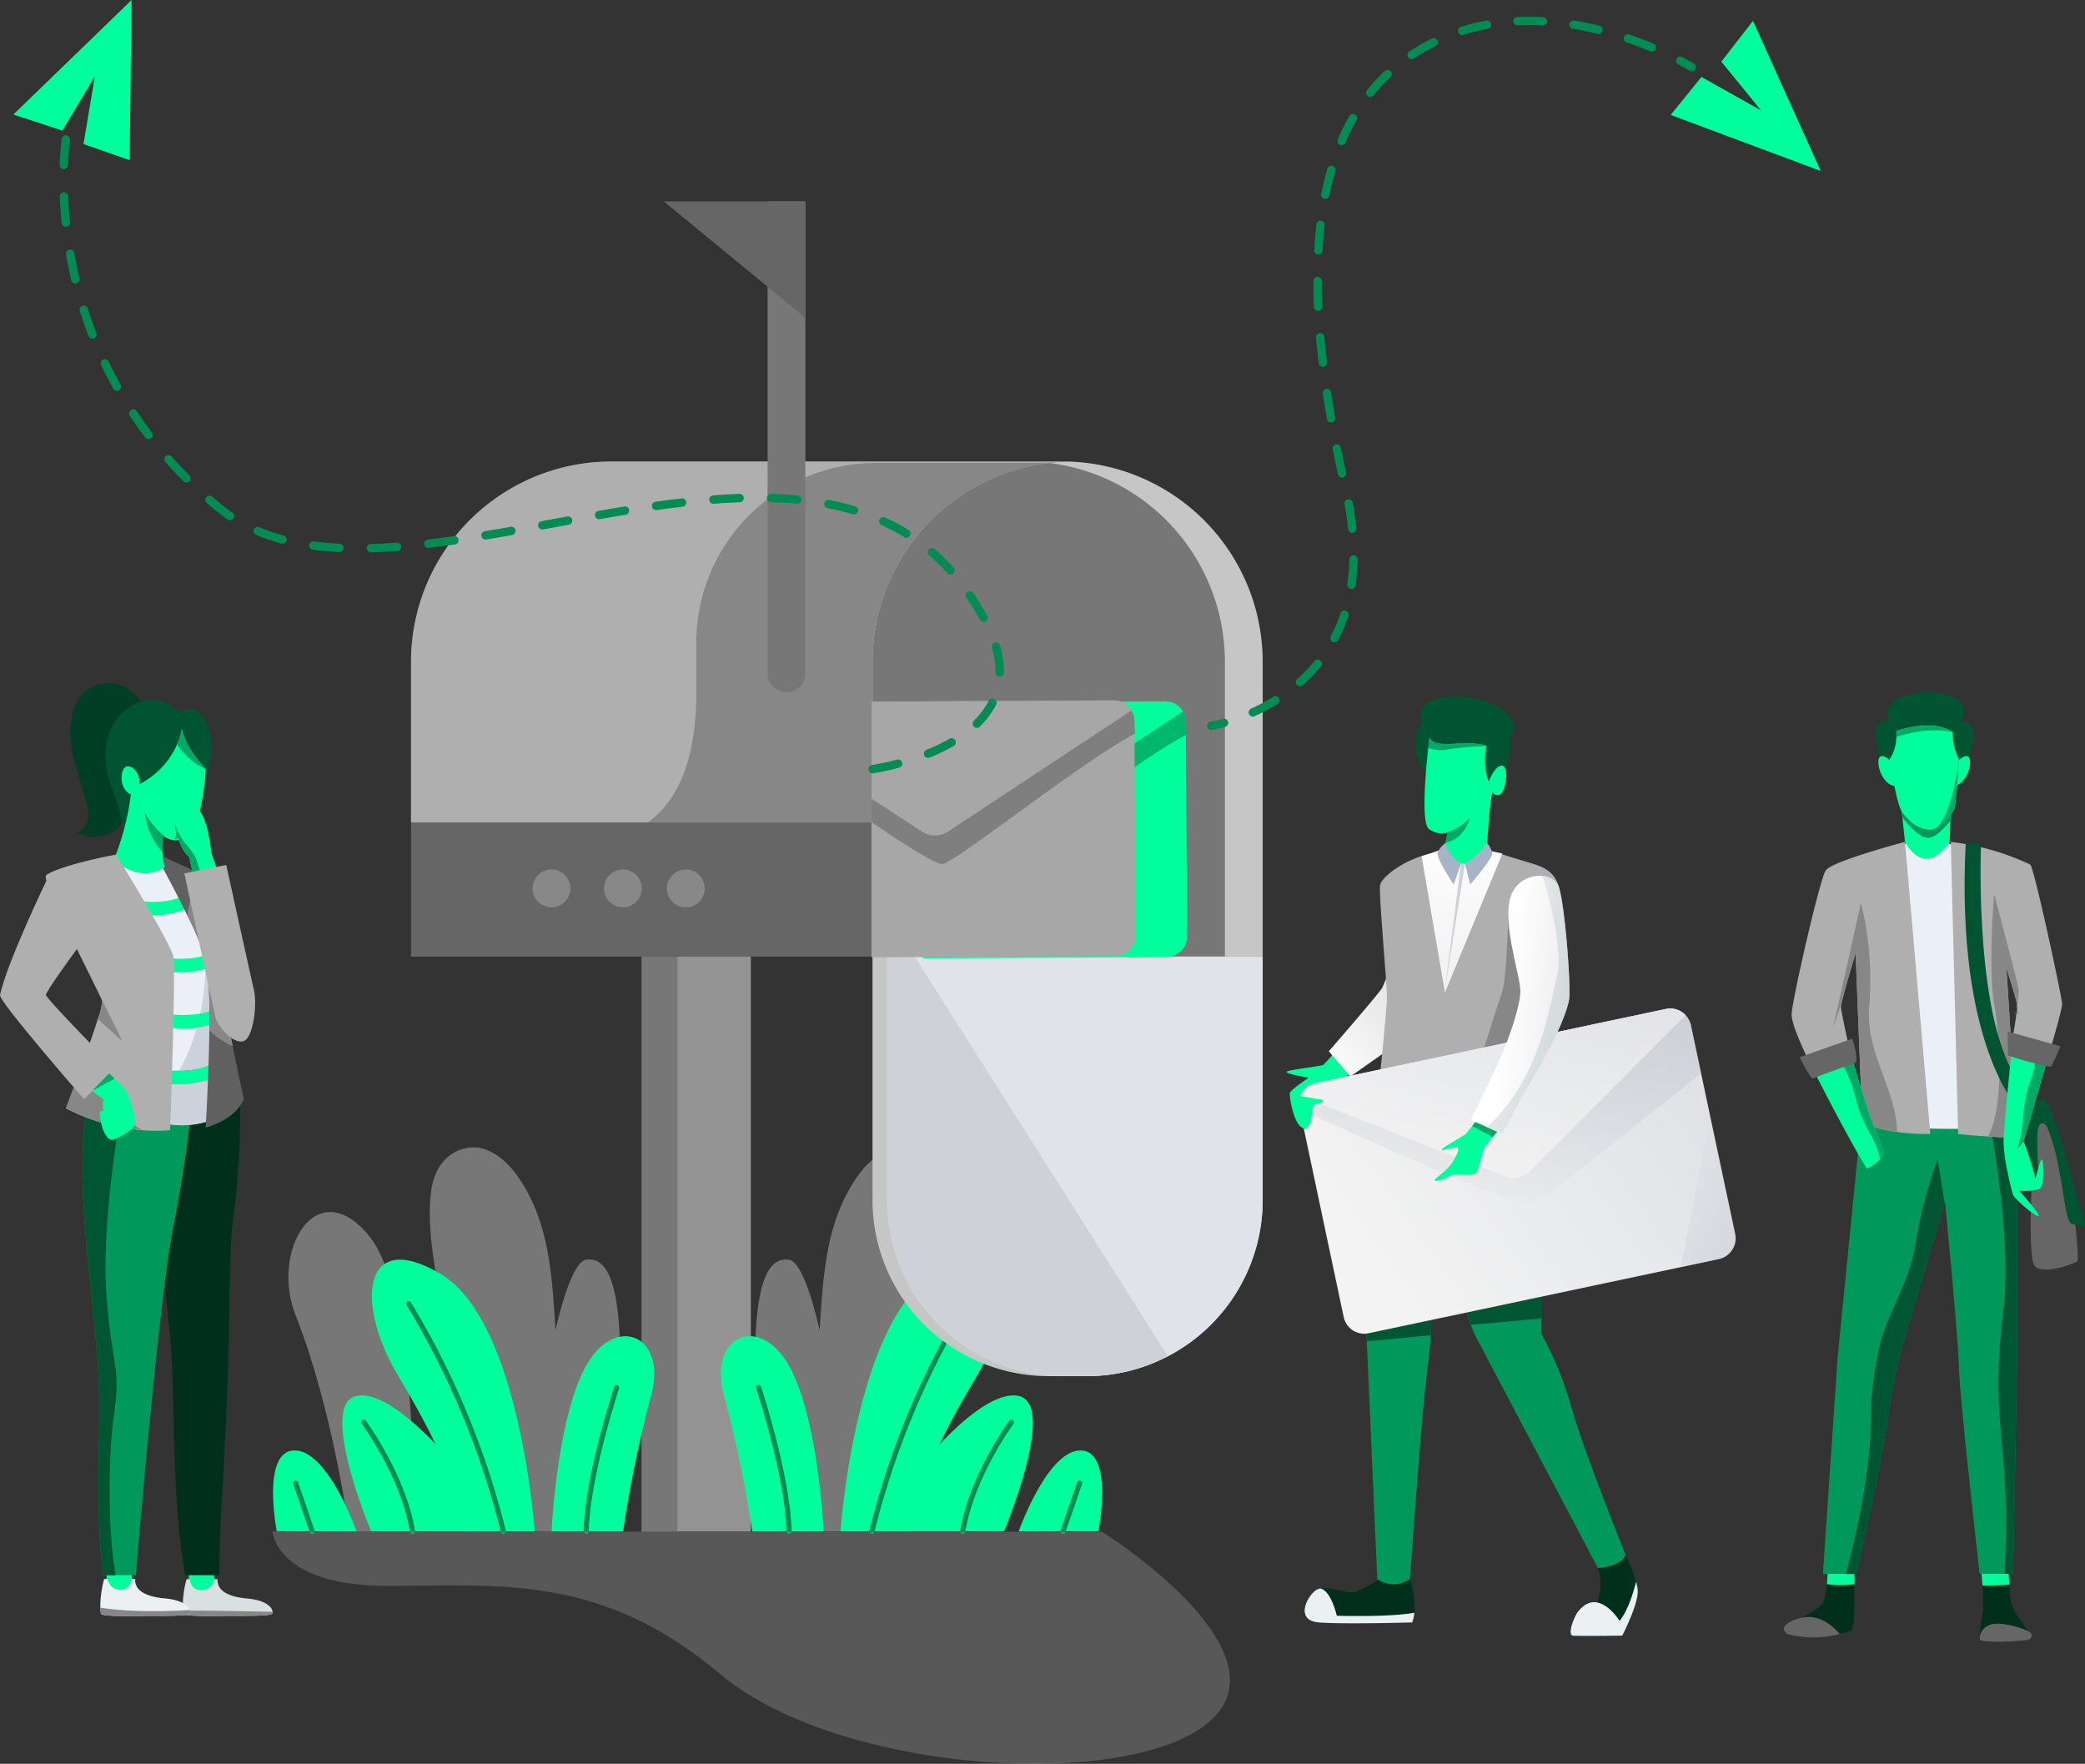 <svg xmlns="http://www.w3.org/2000/svg" xmlns:xlink="http://www.w3.org/1999/xlink" viewBox="0 0 398.21 336.85"><rect x="0" y="0" width="398.21" height="336.85" fill="#333333" stroke="none"/><defs><style>.cls-1{fill:#ebeff7;}.cls-2{fill:#00301c;}.cls-3{fill:#00ff9c;}.cls-4{fill:#00995b;}.cls-5{fill:#666;}.cls-6{fill:#005633;}.cls-7{fill:#005432;}.cls-8{fill:#009b5c;}.cls-9{fill:#00aa65;}.cls-10{fill:#afafaf;}.cls-11{fill:#878787;}.cls-12,.cls-26,.cls-42,.cls-43,.cls-44{fill:none;stroke:#008c53;stroke-miterlimit:10;}.cls-13{fill:#ebf0f2;}.cls-14{fill:url(#linear-gradient);}.cls-15{fill:url(#linear-gradient-2);}.cls-16{fill:#d0d1d8;}.cls-17{fill:#a7b3c6;}.cls-18{fill:url(#linear-gradient-3);}.cls-19{fill:url(#linear-gradient-4);}.cls-20{fill:url(#linear-gradient-5);}.cls-21{fill:url(#linear-gradient-6);}.cls-22{fill:url(#linear-gradient-7);}.cls-23{fill:url(#linear-gradient-8);}.cls-24{fill:#939393;}.cls-25{fill:#777;}.cls-26,.cls-42,.cls-43,.cls-44{stroke-linecap:round;}.cls-26{stroke-width:1px;}.cls-27{fill:#c6c6c6;}.cls-28{fill:#888;}.cls-29{fill:#e0e3ea;}.cls-30{fill:#ced1d8;}.cls-31{fill:#d9e0e2;}.cls-32{fill:#242528;}.cls-33{fill:#ccd2db;}.cls-34{fill:#606060;}.cls-35{fill:#003f25;}.cls-36{fill:url(#linear-gradient-9);}.cls-37{fill:url(#linear-gradient-10);}.cls-38{fill:#00b76c;}.cls-39{fill:url(#linear-gradient-11);}.cls-40{fill:#a7a7a8;}.cls-41{fill:#7f7f7f;}.cls-42,.cls-43,.cls-44{stroke-width:1.6px;}.cls-43{stroke-dasharray:4.88 5.86;}.cls-44{stroke-dasharray:5.01 6.01;}.cls-45{fill:#edeff4;opacity:0.2;}</style><linearGradient id="linear-gradient" x1="269.84" y1="189.09" x2="250.41" y2="202.65" gradientUnits="userSpaceOnUse"><stop offset="0" stop-color="#e1e1e1"/><stop offset="1" stop-color="#fff"/></linearGradient><linearGradient id="linear-gradient-2" x1="280.28" y1="221.74" x2="279.13" y2="158.23" xlink:href="#linear-gradient"/><linearGradient id="linear-gradient-3" x1="323.13" y1="199.81" x2="263.97" y2="242.15" gradientUnits="userSpaceOnUse"><stop offset="0" stop-color="#dfe1e5"/><stop offset="1" stop-color="#f3f3f3"/></linearGradient><linearGradient id="linear-gradient-4" x1="285.81" y1="154.6" x2="286.84" y2="233.14" gradientUnits="userSpaceOnUse"><stop offset="0" stop-color="#b9bec6"/><stop offset="1" stop-color="#b9bec6" stop-opacity="0"/></linearGradient><linearGradient id="linear-gradient-5" x1="366.39" y1="256.37" x2="317.43" y2="223.22" xlink:href="#linear-gradient-4"/><linearGradient id="linear-gradient-6" x1="292.4" y1="176.15" x2="277.61" y2="228.17" xlink:href="#linear-gradient-3"/><linearGradient id="linear-gradient-7" x1="307.43" y1="193.91" x2="287.17" y2="191.51" xlink:href="#linear-gradient"/><linearGradient id="linear-gradient-8" x1="323.83" y1="201.69" x2="268.36" y2="185.24" gradientUnits="userSpaceOnUse"><stop offset="0" stop-color="#bccace"/><stop offset="1" stop-color="#bccace" stop-opacity="0"/></linearGradient><linearGradient id="linear-gradient-9" x1="140.3" y1="138.17" x2="140.5" y2="138.6" gradientUnits="userSpaceOnUse"><stop offset="0" stop-color="#f9a82c"/><stop offset="1" stop-color="#faa72c" stop-opacity="0"/></linearGradient><linearGradient id="linear-gradient-10" x1="150.11" y1="138.37" x2="150.31" y2="138.8" xlink:href="#linear-gradient-9"/><linearGradient id="linear-gradient-11" x1="150.11" y1="138.17" x2="150.31" y2="138.6" xlink:href="#linear-gradient-9"/></defs><g id="Layer_2" data-name="Layer 2"><g id="OBJECTS"><polygon class="cls-1" points="360.9 163.97 366.69 158.49 378.34 163.97 376.31 219.49 366.63 219.49 360.9 163.97"/><path class="cls-2" d="M353.64,311.3a6.87,6.87,0,0,1-2.34.7l-9.46-2.28c3.1-.93,5.56-2.5,6.33-3.64a10.19,10.19,0,0,0,.74-3.52c.12-1.31.15-2.47.15-2.47l5.09-.76s0,1.38,0,3.21C354.2,306,354.14,311,353.64,311.3Z"/><path class="cls-3" d="M354.19,302.54a19.59,19.59,0,0,1-5.28,0c.12-1.31.15-2.47.15-2.47l5.09-.76S354.18,300.71,354.19,302.54Z"/><path class="cls-2" d="M387.38,311.55s-6.87,2.29-8.4,2-.51-3.9-.25-5.94a33.38,33.38,0,0,0-.09-4.78c-.13-1.86-.3-3.49-.3-3.49h5.22s.08,1.62.19,3.31c.09,1.41.21,2.86.32,3.44C384.33,307.35,387.38,311.55,387.38,311.55Z"/><path class="cls-3" d="M383.75,302.64c-1.36.1-3.13.16-5.11.18-.13-1.86-.3-3.49-.3-3.49h5.22S383.64,301,383.75,302.64Z"/><path class="cls-4" d="M385.22,215v44.82c0,3.57-.76,40.75-.76,40.75h-6.37s-3.82-33.49-3.95-39.35-2.67-31.7-2.67-31.7l-.06.18-8.22,27.83a108.48,108.48,0,0,0-2.67,13.63c-1.15,8.27-6,29.41-6,29.41h-6.36l2.8-41.26,4.45-44.82a136.11,136.11,0,0,0,24.79.89C381.88,215.32,383.55,215.19,385.22,215Z"/><path class="cls-5" d="M351.35,312.06s-3.15-4.2-7.44-3.06-3.27,2.68-2.52,3.06A19.26,19.26,0,0,0,351.35,312.06Z"/><path class="cls-5" d="M387.13,313.21c-1,.2-8.53.63-8.91,0s.25-2.68,2.42-3.06,6.49,1,7.13,1.66S387.77,313.08,387.13,313.21Z"/><path class="cls-6" d="M385.22,215v44.82c0,3.57-.76,40.75-.76,40.75h-1.68a137.41,137.41,0,0,0-.11-20.88c-1-11.72-1.65-16.05,0-29.93,1.32-11.08-1.33-28-2.46-34.38C381.88,215.32,383.55,215.19,385.22,215Z"/><path class="cls-6" d="M371.41,229.73l-8.22,27.83a108.48,108.48,0,0,0-2.67,13.63c-1.15,8.27-6,29.41-6,29.41h-2a145.36,145.36,0,0,0,4.18-20.88c1.25-8.77-.45-9.37,2.16-22.16,1.27-6.24,5.6-12.1,6.88-19.48a87.73,87.73,0,0,1,4.33-16.68Z"/><path class="cls-5" d="M396.17,232s.89,8.27.64,8.78-7.49,3.1-8.41.64c-1.27-3.44,0-22.29,0-22.29s-.12-6.49,1.28-6.23S396.17,232,396.17,232Z"/><path class="cls-7" d="M389.42,225.09s-.76-8.91,0-10.06,1.78-1,3.31,5.86,1.79,12.22,2.8,12.73a8.93,8.93,0,0,0,2.68.64s-6.11-24.32-7.77-24.32-3.69,1.91-3.31,14.64C387.13,224.58,387.51,229.29,389.42,225.09Z"/><path class="cls-3" d="M372.74,149.32l-.15,4.46-.1,2.94-.13,4.06c-5,7.26-8.53,0-8.53,0l-.5-4.66-.17-1.53-.1-.94Z"/><path class="cls-8" d="M372.59,153.78l-.1,2.94c-1.26,1.59-2.91,3.3-4.21,3.3-1.69,0-3.83-2.44-4.95-3.9l-.17-1.53C365.48,153.19,370.05,153.48,372.59,153.78Z"/><path class="cls-7" d="M359.12,145.62s-1.2-4.41-.72-6.56a1.68,1.68,0,0,1,2.5-1.19,3.3,3.3,0,0,1,.48-3.69c1.55-1.79,7.86-2.62,11.56-1.08s1.43,4.89,1.43,4.89,4.65-1.19,1.43,7l-7.15,3-9.53-2.26Z"/><path class="cls-3" d="M361.26,145.5s-1.79-1.91-2.38-.72.71,5.6,3.57,5.36Z"/><path class="cls-3" d="M373.75,145.5s1.79-1.91,2.38-.72-.71,5.6-3.57,5.36Z"/><path class="cls-3" d="M374.13,145h0c0,.27-.48,7.88-.83,9.29a7.84,7.84,0,0,1-3.66,3.89,2.84,2.84,0,0,1-1.11.28,6,6,0,0,1-3.88-1.8,8.62,8.62,0,0,1-1.48-1.78c-1-1.55-2.27-9.89-2.27-9.89a8,8,0,0,0,1.29-4.26c0-.35,0-.71,0-1.1,0,0,6.44-2.5,10.73.12v.05A11.25,11.25,0,0,0,374.13,145Z"/><path class="cls-9" d="M374.13,145c0,.27-.48,7.88-.83,9.29a7.84,7.84,0,0,1-3.66,3.89C372.79,156.08,374.09,145.3,374.13,145Z"/><path class="cls-9" d="M372.94,139.78v.05c-4.41-1-9.15.37-10.75.93,0-.35,0-.71,0-1.1C362.21,139.66,368.65,137.16,372.94,139.78Z"/><path class="cls-10" d="M368.67,216.56a40.14,40.14,0,0,1-6.36-.39,27.8,27.8,0,0,1-6.63-1.65l-1.28-32.47s-2,6.53-2.63,9.3a5.11,5.11,0,0,0-.17,1.14c.13,1,1.66,8.15,1.66,8.15l-7.39,2.8s-3.69-7.26-3.69-9.67,5.35-25.73,6.49-27.51,15.16-5.48,15.16-5.48Z"/><path class="cls-10" d="M385.19,193.38a7.72,7.72,0,0,0,0-1.78c-.25-1.27-2-6.75-2-6.75.26,3.06,2,32.34,2,32.34-1.68.05-3.65,0-5.45-.14-3.11-.19-5.76-.49-5.76-.49l-1.4-55.78a48.49,48.49,0,0,1,15.16,4.33c.76.51,6.11,25.6,6.11,26.62s-2.17,8.4-2.17,8.4l-7.19-2-.06,0s0-.07,0-.21c.12-.66.5-2.75.68-4.39h0v-.09Z"/><path class="cls-11" d="M362.31,216.17a27.8,27.8,0,0,1-6.63-1.65l-1.28-32.47s-2,6.53-2.63,9.3l-1.69,5,5.34-23.94A61.7,61.7,0,0,1,357,192.24C356.26,201.15,362.18,208,362.31,216.17Z"/><path class="cls-12" d="M384.46,198.09s0-.07,0-.21a1.79,1.79,0,0,0,0,.23Z"/><path class="cls-12" d="M385.19,193.39a.23.23,0,0,0,0,.07Z"/><path class="cls-11" d="M383.18,184.85c.26,3.06,2,32.34,2,32.34-1.68.05-3.65,0-5.45-.14,3.17-6.29,2.15-19.18,1.12-25.45-1.15-7,0-20.88,0-20.88s4.71,17.7,4.71,18.33-.34,3.71-.41,4.33a7.72,7.72,0,0,0,0-1.78C385,190.33,383.18,184.85,383.18,184.85Z"/><path class="cls-3" d="M359.88,220a4,4,0,0,1-.81,1.39,7.89,7.89,0,0,1-2.5,1.79c-3.57-5.6-10.7-19.74-10.7-19.74l5.05-1.91,2.34-.89c.31.72,1.46,5,2.93,9.68S359.88,220,359.88,220Z"/><path class="cls-9" d="M359.88,220a4,4,0,0,1-.81,1.39c-1-4.59-3.29-6-4.54-11.2a30.32,30.32,0,0,0-3.61-8.66l2.34-.89c.31.72,1.46,5,2.93,9.68S359.88,220,359.88,220Z"/><path class="cls-5" d="M354.4,202.93s-7.76,2.8-8.14,3.06-2.55-4.08-2.55-4.08l10.06-3.56S355,202.09,354.4,202.93Z"/><path class="cls-7" d="M378.34,161.42s-1.53,37.59,8.85,46.93l-1.59,3.5s-12.09-12.11-10.18-50.69C375.42,161.16,376.43,160.53,378.34,161.42Z"/><path class="cls-3" d="M390.06,221.52c.25.77.51,5.1-.64,5.61a10.74,10.74,0,0,1-3.82.25s4.33,4.71,3.69,4.84-4.58-3.31-4.83-4.07-1.91-7.14-1.79-10.45,1.79-19.86,1.79-19.86l4.47,1.41,2.78.88c-.82,2.57-5.22,17.83-5.22,17.83l0,.06c.89,2.07,2.27,7.07,2.27,7.07S389.8,220.76,390.06,221.52Z"/><path class="cls-9" d="M386.49,218l0,.06-1.3,1.47c1.53-4,.76-8.15,2.55-13a18.83,18.83,0,0,0,1.16-7.25l2.78.88C390.89,202.7,386.49,218,386.49,218Z"/><path class="cls-5" d="M383.44,197l10.06,2.8a34.21,34.21,0,0,1-1.79,3.95,59.64,59.64,0,0,1-8.15-2.17C383.44,201.28,383.44,197,383.44,197Z"/><path class="cls-2" d="M270.12,308a6.76,6.76,0,0,1-.4,1.85s-13.13.38-17.85,0-2.16-5.23-.38-6.25a2.06,2.06,0,0,1,.71-.24c2-.36,5.11,1.08,6.69.63a28.21,28.21,0,0,0,5.22-2.81l5.27.53A20.26,20.26,0,0,1,270.12,308Z"/><path class="cls-13" d="M270.12,308a6.76,6.76,0,0,1-.4,1.85s-13.13.38-17.85,0-2.16-5.23-.38-6.25a2.06,2.06,0,0,1,.71-.24c1,.27,2.18,1.57,3.12,5.22C255.32,308.56,265.21,308.89,270.12,308Z"/><path class="cls-2" d="M309.83,312.37s-8.29.12-9.43,0c-.94-.11-.18-2.68.83-4.39h0a6.08,6.08,0,0,1,.7-1,3.63,3.63,0,0,1,3.18-1s1.29-4,0-6.58l5.35-2.47a37,37,0,0,1,2,5.15,11,11,0,0,1,.29,1.35C313.15,306,309.83,312.37,309.83,312.37Z"/><path class="cls-13" d="M309.83,312.37s-8.29.12-9.43,0c-.94-.11-.18-2.68.83-4.39h0c3.9-5.28,8.09,1.58,8.09,1.58,1.62-2,2.67-5.54,3.15-7.47a11,11,0,0,1,.29,1.35C313.15,306,309.83,312.37,309.83,312.37Z"/><path class="cls-4" d="M273.24,255c-.13,2.06-.33,4.41-.67,6.84-1,7.39-3.3,39.71-3.3,39.71a5.38,5.38,0,0,1-6.23,0l-2-45.39-.16-3.88,12.49-4.46S273.5,250.8,273.24,255Z"/><path class="cls-4" d="M310.45,296.9c-.64,2.3-5.26,2.57-5.26,2.57s-21.95-41.58-23.22-44a20.08,20.08,0,0,1-1.05-2.44c-.79-2.18-1.38-4.45-1.38-4.45l.77.26,14-6.89.08,9.86,0,2.94a65.94,65.94,0,0,1,5.76,14.11C302.24,276.51,310.45,296.9,310.45,296.9Z"/><path class="cls-6" d="M273.42,247.82s.08,3-.18,7.18l-12.15,1.16-.16-3.88Z"/><path class="cls-6" d="M294.42,251.81,280.92,253c-.79-2.18-1.38-4.45-1.38-4.45l.77.26,14-6.89Z"/><path class="cls-3" d="M255.38,200.45s-2.29,2.68-2.68,2.93-6.74.93-7,1.31,4.23,1.14,4.23,1.14-3.46,2.28-3.59,2.91.83,7,3,6.75,6.75-8.65,6.75-8.65l2.31-2.53Z"/><path class="cls-14" d="M264.75,200.77l-6.88,4.84-4.08-4.84s9.56-11,10.2-12.12a51,51,0,0,0,1.91-5Z"/><path class="cls-10" d="M285.4,162.69s5.49,1.73,7.28,2.25c4.65,1.33,5.29,3.63,5.61,8.67s-8.42,32-8.42,32L263.6,205s1.15-11.34,1.28-14-1.66-20.53-1.28-22.06,4.69-4.85,9.61-5.93Z"/><path class="cls-11" d="M288.15,173.16s-.38,13.9-1.27,16.32-4.47,14-4.47,14l7.94.6,5.2-14.63Z"/><path class="cls-7" d="M287.19,147.47a12,12,0,0,0,1.15-6.63s2.81-2.94-2.29-5.87-11.35-2-13.39-.76-1.28,3.95-1.28,3.95-3.06,5.48,1.41,9.69l12.49,1.78Z"/><polygon class="cls-15" points="274.72 162.45 271.51 163.53 275.97 189.55 286.94 163.02 284.01 162.39 274.72 162.45"/><polygon class="cls-16" points="279.03 164.94 275.92 189.24 279.8 164.94 279.03 164.94"/><path class="cls-3" d="M286.56,151.67a1,1,0,0,1-1.53-.51c-.64,3.19-1,10-1,10s-2.43,3.95-4.47,3.83-3.69-2.94-3.69-2.94l.22-1.08.41-2a3.07,3.07,0,0,1-1.92.12,5,5,0,0,1-.95-.34h0a6.38,6.38,0,0,1-.69-.4c-1.58-1.09-.64-11.18-.16-15.48.13-1.18.23-1.93.23-1.93.57,1,1.72,1.34,5.29,1.08a16.62,16.62,0,0,1,5.61.39s0,.08,0,.12a12.07,12.07,0,0,0,.42,6.76s1.15-3.19,2.55-3.06S287.58,151,286.56,151.67Z"/><path class="cls-9" d="M283.88,142.37s0,.08,0,.12a50.71,50.71,0,0,0-7.36.64,6.51,6.51,0,0,1-3.73-.3c.13-1.18.23-1.93.23-1.93.57,1,1.72,1.34,5.29,1.08A16.62,16.62,0,0,1,283.88,142.37Z"/><path class="cls-9" d="M280.82,156.14s-1.23,4.25-4.75,4.78l.41-2a3.07,3.07,0,0,1-1.92.12C275.71,159.25,277.85,159,280.82,156.14Z"/><path class="cls-17" d="M276.1,161a4.51,4.51,0,0,0-1.53,1.79c-.38,1,3.06,6.12,3.06,6.12l1.41-4A5.86,5.86,0,0,1,276.1,161Z"/><path class="cls-17" d="M284,161a3.94,3.94,0,0,1,1,1.92c.12,1-4.21,6-4.21,6l-1-3.95A15,15,0,0,0,284,161Z"/><path class="cls-18" d="M322.94,195.78l8.46,39.92a4,4,0,0,1-1,3.53,3.82,3.82,0,0,1-1.53,1.05,3.28,3.28,0,0,1-.61.18l-66.86,14.16a3.87,3.87,0,0,1-.95.09,4.1,4.1,0,0,1-1.73-.44,4.05,4.05,0,0,1-2.09-2.74l-8.45-39.92a4,4,0,0,1,3.1-4.76l66.86-14.16a4,4,0,0,1,3.75,1.17A3.92,3.92,0,0,1,322.94,195.78Z"/><path class="cls-19" d="M322.94,195.78l1.94,9.16c-8.86,7.19-30,24.17-32.38,25-2.75.94-37.8-15.14-44.23-18.1l-.05-.22a4,4,0,0,1,3.1-4.76l66.86-14.16a4,4,0,0,1,3.75,1.17A3.92,3.92,0,0,1,322.94,195.78Z"/><path class="cls-20" d="M321,242l5.61-29,4.81,22.67a4,4,0,0,1-1,3.53,3.82,3.82,0,0,1-1.53,1.05,3.28,3.28,0,0,1-.61.18Z"/><path class="cls-21" d="M321.93,193.86l-29.65,29.76a4.52,4.52,0,0,1-.89.69,3.82,3.82,0,0,1-.64.32,4.5,4.5,0,0,1-2,.31,3.12,3.12,0,0,1-.44-.05,4.24,4.24,0,0,1-.91-.25l-8-3.14h0l-1.54-.6-29.47-11.55a4,4,0,0,1,2.93-2.5l66.86-14.16A4,4,0,0,1,321.93,193.86Z"/><path class="cls-3" d="M248.43,209.31s2.55.51,3.7.64.51.76-.77.89-.21,4.14-2.27,4.87C249.09,215.71,246.65,211.73,248.43,209.31Z"/><path class="cls-3" d="M286.43,215.56s-.64.73-1.35,1.59c-.47.58-1,1.21-1.33,1.72-.89,1.28-1.15,5-2.17,5.36s-3.95-.13-4.46.25-2.68,1.28-3.06,1,1.79-1.53,2.81-2.8,2.29-3.7,1.27-3.57-3.44.89-2.68.25,4.08-2.42,4.47-2.8c.19-.2.75-.88,1.24-1.51s.92-1.17.92-1.17Z"/><path class="cls-9" d="M286.43,215.56s-.64.73-1.35,1.59l-3.91-2.08c.49-.61.92-1.17.92-1.17Z"/><path class="cls-22" d="M299.69,190.82c-.38,2.42-2.55,7.65-6.38,14.15s-6.37,11.61-6.37,11.61l-3-1.34-3-1.34s2.49-5.15,4.59-9.56c2.42-5.1,4.84-12.12,4.84-15.05s-3.44-12.75-1.91-17.85a5.7,5.7,0,0,1,6.12-4.14,3.59,3.59,0,0,1,2.93,1.59C298.8,171.31,300.07,188.4,299.69,190.82Z"/><path class="cls-23" d="M299.69,190.82c-.38,2.42-2.55,7.65-6.38,14.15s-6.37,11.61-6.37,11.61l-3-1.34c10.12-9,11.93-22.85,13.39-28.69,1.53-6.12-2.74-19.25-2.74-19.25a3.59,3.59,0,0,1,2.93,1.59C298.8,171.31,300.07,188.4,299.69,190.82Z"/><rect class="cls-24" x="122.57" y="182.69" width="20.83" height="109.78"/><rect class="cls-25" x="122.57" y="182.69" width="6.81" height="109.78"/><path class="cls-25" d="M160.51,275.84s-4.61-34.46-9.82-35.26-7.81,8-5.8,35.26l8.81,14.42Z"/><path class="cls-25" d="M150.69,292.47A177.7,177.7,0,0,0,155.3,269c2.26-17.81.23-31.83,8-43.67,3.45-5.24,7.13-6.27,9-6.21,3.42.1,7.21,2.4,8,8.41,2.64,19.78-16.42,64.91-16.42,64.91Z"/><path class="cls-3" d="M160.51,292.47s2.79-40,17.83-49.08,16.61,5.43,8.21,19.43c-13.22,22-12.62,29.65-12.62,29.65Z"/><path class="cls-3" d="M174.08,282s13.07-17,20.48-15.4-2.8,25.85-2.8,25.85H166.44Z"/><path class="cls-3" d="M194.55,292.47S200,277,206.38,277s3.41,15.43,3.41,15.43Z"/><path class="cls-3" d="M157.31,292.47s-1-21.64-6.62-31.65-15.51-5.75-12.42,5.6a238,238,0,0,1,5.41,26.05Z"/><line class="cls-26" x1="206.18" y1="283.25" x2="203.02" y2="292.47"/><path class="cls-26" d="M193.16,271.63s-7.57,10.22-9.29,20.84"/><path class="cls-26" d="M184.58,249a156.07,156.07,0,0,0-18.06,43.43"/><path class="cls-26" d="M144.89,265s5.6,17,5.8,27.45"/><path class="cls-25" d="M102.13,275.84s4.61-34.46,9.82-35.26,7.81,8,5.81,35.26l-8.82,14.42Z"/><path class="cls-25" d="M112,292.47A177.7,177.7,0,0,1,107.34,269c-2.25-17.81-.23-31.83-8-43.67-3.44-5.24-7.13-6.27-9-6.21-3.41.1-7.21,2.4-8,8.41-2.64,19.78,16.43,64.91,16.43,64.91Z"/><path class="cls-25" d="M78.9,292.47s1.4-44.88-8.62-56.7S51.63,239,56.46,251.2c7.21,18.23,10.22,41.27,10.22,41.27Z"/><path class="cls-5" d="M203.88,88.15a38.26,38.26,0,0,0-37.24,38.25v56.29H78.5V126.4a38.25,38.25,0,0,1,38.26-38.26h87.12Z"/><path class="cls-27" d="M241.16,126.4v56.29H166.64V126.4a38.27,38.27,0,0,1,33.65-38c1.18-.14,2.38-.23,3.59-.26h0A38.27,38.27,0,0,1,241.16,126.4Z"/><path class="cls-25" d="M233.94,126.4v56.29h-67.3V126.4a38.27,38.27,0,0,1,33.65-38A38.27,38.27,0,0,1,233.94,126.4Z"/><path class="cls-10" d="M203.88,88.15c-1.21,0-2.41.12-3.59.26a38.27,38.27,0,0,0-33.65,38v30.65H78.5V126.4a38.25,38.25,0,0,1,38.26-38.26h87.12Z"/><path class="cls-28" d="M108.94,169.67a3.61,3.61,0,1,1-3.6-3.61A3.6,3.6,0,0,1,108.94,169.67Z"/><path class="cls-28" d="M122.57,169.67a3.61,3.61,0,1,1-3.61-3.61A3.61,3.61,0,0,1,122.57,169.67Z"/><path class="cls-28" d="M134.59,169.67a3.61,3.61,0,1,1-3.61-3.61A3.61,3.61,0,0,1,134.59,169.67Z"/><path class="cls-27" d="M241.16,182.69v46.47a33.66,33.66,0,0,1-33.66,33.66h-7.21a33.65,33.65,0,0,1-33.65-33.66V182.69Z"/><path class="cls-29" d="M241.16,182.69v46.47a33.64,33.64,0,0,1-33.66,33.66h-4.4a33.66,33.66,0,0,1-33.66-33.66V182.69Z"/><path class="cls-3" d="M102.13,292.47s-2.78-40-17.83-49.08-16.6,5.43-8.21,19.43c13.22,22,12.62,29.65,12.62,29.65Z"/><path class="cls-3" d="M88.56,282s-13.07-17-20.48-15.4,2.8,25.85,2.8,25.85H96.2Z"/><path class="cls-3" d="M68.1,292.47S62.67,277,56.26,277s-3.41,15.43-3.41,15.43Z"/><path class="cls-3" d="M105.34,292.47s1-21.64,6.61-31.65,15.52-5.75,12.42,5.6A238,238,0,0,0,119,292.47Z"/><line class="cls-26" x1="56.46" y1="283.25" x2="59.62" y2="292.47"/><path class="cls-26" d="M69.48,271.63s7.57,10.22,9.3,20.84"/><path class="cls-26" d="M78.07,249a156.24,156.24,0,0,1,18.05,43.43"/><path class="cls-26" d="M117.76,265s-5.61,17-5.81,27.45"/><path class="cls-11" d="M200.29,88.41a38.27,38.27,0,0,0-33.65,38v30.65H123.73c5.09-3.62,9.25-10.85,9.25-24.84v-9.48A34.33,34.33,0,0,1,167.3,88.41Z"/><path class="cls-25" d="M150.21,132.21h0a3.61,3.61,0,0,1-3.61-3.61V38.46h7.22V128.6A3.61,3.61,0,0,1,150.21,132.21Z"/><polygon class="cls-5" points="153.82 38.46 126.77 38.46 153.82 60.69 153.82 38.46"/><path class="cls-30" d="M223.05,259a33.47,33.47,0,0,1-15.55,3.8h-4.4a33.66,33.66,0,0,1-33.66-33.66V182.69h5.26Z"/><path class="cls-3" d="M36.32,299.09s-.62,3,0,4.57,4.81.86,4.81.86l-.37-5.18Z"/><path class="cls-31" d="M52.05,307.82a.68.68,0,0,1,0,.29c-.22.56-4.36.47-8.52.49s-8.65.13-8.52-.49c0-.17-.06-.34-.08-.52a19.44,19.44,0,0,1,.7-6h.61c.5,3.46,4.7,2.1,4.64,0h.67c-.12,2.22,2.07,3.38,5.69,3.7S52,307,52.05,307.82Z"/><path class="cls-11" d="M52.05,307.82a.68.68,0,0,1,0,.29c-.22.56-4.36.47-8.52.49s-8.65.13-8.52-.49c0-.17-.06-.34-.08-.52C39.73,307.55,48.6,307.74,52.05,307.82Z"/><path class="cls-3" d="M20.63,299.09s-.62,3,0,4.57,4.82.86,4.82.86l-.37-5.18Z"/><path class="cls-13" d="M36.32,308.11c-.23.56-4.36.47-8.53.49s-8.65.13-8.52-.49a9.32,9.32,0,0,1-.12-1.09,20.93,20.93,0,0,1,.74-5.46h.62c.86,3.09,4.57,2.35,4.63,0h.68c-.13,2.22,2.06,3.38,5.68,3.7,3.17.29,4.51,1.39,4.8,2.22A.92.92,0,0,1,36.32,308.11Z"/><path class="cls-2" d="M29.15,212.13c1.87,17.2,1.21,23.79,3.21,41.75,1.29,11.54.13,30.51,3,46.94h6.55c0-12.35.75-14.37,1.6-38.29.42-11.9.22-24.08,1-29.52a156.17,156.17,0,0,0,1.23-27.17Z"/><path class="cls-4" d="M33.23,233.63c-2.9,13.92-7.29,67.19-7.29,67.19h-6.3c-1.73-15.69-.05-29.43-1-41-1.36-16.92-4.2-33.35-2.22-47.68l6.84-.77,13.54-2.07A243,243,0,0,1,33.23,233.63Z"/><path class="cls-6" d="M21.74,270.43c-1.17,8.32-1.07,23.19.37,30.39H19.64c-1.73-15.69-.05-29.43-1-41-1.36-16.92-4.2-33.35-2.22-47.68l6.84-.77c-.59,3.25-4,23.24-2.89,36.59C21.62,262.53,23.1,260.8,21.74,270.43Z"/><path class="cls-1" d="M41,195.44a14.8,14.8,0,0,1-3.36.85c.25-.92.47-1.83.66-2.72a7.55,7.55,0,0,0,2.51-.83l.1.22-.38-10-.09-2.34-7.9-15.44H21.74l8.48,44.5.91,4.78a16,16,0,0,0,10.5-1.11ZM32.55,207a25.82,25.82,0,0,0,1.67-2.54c4,0,5.8-1.11,5.8-1.11l1,2.35A17.15,17.15,0,0,1,32.55,207Z"/><path class="cls-3" d="M34.83,171.13s-2.71,1.73-9,.86l1,2.72a17.47,17.47,0,0,0,9-1.24Z"/><path class="cls-3" d="M40.15,182s-2.72,1.73-9,.86l1,2.72a17.47,17.47,0,0,0,9-1.24Z"/><path class="cls-3" d="M38.25,193.57c-.19.89-.41,1.8-.66,2.72a19,19,0,0,1-4.85,0l-1-2.71A20.33,20.33,0,0,0,38.25,193.57Z"/><path class="cls-32" d="M41.75,195.09c-.26.13-.53.24-.8.35L40.86,193Z"/><path class="cls-3" d="M34.22,204.47A25.82,25.82,0,0,1,32.55,207L32,207l-1-2.72A24.57,24.57,0,0,0,34.22,204.47Z"/><path class="cls-3" d="M41,205.71a17.15,17.15,0,0,1-8.46,1.3,25.82,25.82,0,0,0,1.67-2.54c4,0,5.8-1.11,5.8-1.11Z"/><path class="cls-3" d="M41,195.44a14.8,14.8,0,0,1-3.36.85c.25-.92.47-1.83.66-2.72a7.55,7.55,0,0,0,2.51-.83l.1.22h0Z"/><path class="cls-33" d="M38.25,193.57a51.56,51.56,0,0,0,1-12.93l1.2,2.34.38,10-.1-.22A7.55,7.55,0,0,1,38.25,193.57Z"/><path class="cls-33" d="M41.63,213.37a16,16,0,0,1-10.5,1.11l-.91-4.78A24.53,24.53,0,0,0,32.55,207a17.15,17.15,0,0,0,8.46-1.3l-1-2.35s-1.78,1.14-5.8,1.11a34.57,34.57,0,0,0,3.37-8.18,14.8,14.8,0,0,0,3.36-.85Z"/><path class="cls-34" d="M46.57,209.91c-1.73,4.08-7.29,5.44-7.29,5.44s.58-9.65.7-18.54c.07-5.93-.06-11.53-.7-13.7a63.38,63.38,0,0,0-3.54-8.35c-2.48-5.08-5.23-10.06-5.23-10.06l.58-1.13,8.19,3.73s.3,2,.7,4.81c.72,5,1.78,12.55,2,14.7.19,1.69,1.35,7.58,2.46,13S46.57,209.91,46.57,209.91Z"/><path class="cls-35" d="M27.67,135.06c-4.45-7.53-11.12-4-12.35-2.1-6.55,10.25,6.42,23.35-.74,26.06,0,0,7.82,3.86,10.09-5.3a71.51,71.51,0,0,1,5.59-15.32Z"/><path class="cls-7" d="M38.79,149.51s2-3,1.48-8.4-4.08-6.67-5.81-5.06c0,0-4.69-4.57-10-.87-4.81,3.36-5.06,10-3.34,14.7s2.3,6.8,2.39,9.08l7.62-7.47Z"/><path class="cls-3" d="M39.28,146.79v.1c-.06,1.17-.71,12.79-4.69,13.49a4.2,4.2,0,0,1-2.74-.32,2.51,2.51,0,0,1-.72-.54,16.85,16.85,0,0,0-.11,3.21,11.41,11.41,0,0,0,.48,2.84s-4.2,3.46-9.76-1.36A50.12,50.12,0,0,0,25,151.74s-2.1-.87-1.73-3.83c.41-3.22,3.71-.87,3.34,1.85a15.44,15.44,0,0,0,8.15-10.5S35,142.47,39.28,146.79Z"/><path class="cls-9" d="M39.28,146.79v.1a12.47,12.47,0,0,1-5.49-4.78,15.12,15.12,0,0,0,.92-2.85S35,142.47,39.28,146.79Z"/><path class="cls-9" d="M31.85,160.06a2.51,2.51,0,0,1-.72-.54,16.85,16.85,0,0,0-.11,3.21,12.89,12.89,0,0,1-3.35-7.54A16.13,16.13,0,0,0,31.85,160.06Z"/><path class="cls-10" d="M32.49,215.84a31,31,0,0,1-5.32,0,37.9,37.9,0,0,1-14.57-4.17s2.34-6.17,4.3-11.76c.67-1.91,1.3-3.76,1.77-5.26a13.07,13.07,0,0,0,.85-3.48c-.05-.15-.25-.6-.57-1.26l-.06-.13c-2.42-5-10.87-21.61-10.12-22.58.39-.49,4.08-2.22,13.4-4,0,0,10.44,16.9,10.94,19.49S32.49,215.84,32.49,215.84Z"/><path class="cls-11" d="M18.67,194.62a13.07,13.07,0,0,0,.85-3.48c-.05-.15-.25-.6-.57-1.26l4.4,8.91Z"/><path class="cls-11" d="M27.17,215.81a37.9,37.9,0,0,1-14.57-4.17s2.34-6.17,4.3-11.76C17.76,204.4,20.21,211.83,27.17,215.81Z"/><path class="cls-3" d="M21.87,217.57c-1.24.62-2.18-1.36-2.57-3.21s-.4-2.47.47-2.1a5.79,5.79,0,0,1,0-2.35l-2.2-1.54-1.14-.81,3.71-3.33s.28.31.73.77l1,1c.5.5,1.06,1,1.6,1.54,1.26,1.17,2.1,4.94,2.35,6.55S23.1,217,21.87,217.57Z"/><path class="cls-10" d="M14.94,180.9S8.77,189.28,8.77,190,21.87,204,21.87,204l-5.81,5.93S-.27,191.25,0,190c1.49-6.55,8.9-21.87,8.9-21.87S14.44,173.75,14.94,180.9Z"/><path class="cls-11" d="M40,196.81c.07-5.93-.06-11.53-.7-13.7a63.38,63.38,0,0,0-3.54-8.35,54.35,54.35,0,0,1,1.51-6.26s1.13,1.34,2.73,3.61c.72,5,1.78,12.55,2,14.7.19,1.69,1.35,7.58,2.46,13A15.5,15.5,0,0,1,40,196.81Z"/><path class="cls-3" d="M42,167.55l-3,1.5-1.43.72-1.48-6.18s-1.24-.74-2.1-3.7c0,0-.31.46-.66.49s-.4-.1-.57-.49c-.5-1.11-.13-1.73.24-3s.74-2.1,2.23-2,2.35-.72,2.93,0c1.64,2,2.25,8.17,2.25,8.17Z"/><path class="cls-9" d="M39,169.05l-1.43.72-1.48-6.18s-1.24-.74-2.1-3.7c0,0-.31.46-.66.49a5.08,5.08,0,0,1,.29-.86l-.25-2.47a11.71,11.71,0,0,0,1.86,3.83,13.69,13.69,0,0,1,2.1,2.84C37.66,164.42,38.52,167.42,39,169.05Z"/><path class="cls-10" d="M35.21,166.8l8-1.6s4.7,21.37,5.31,24-.12,9-2,9.63-4.94-2.59-5.44-4.81S35.21,166.8,35.21,166.8Z"/><path class="cls-9" d="M21.87,206l-4.3,2.35,3.3-3.37Z"/><path class="cls-11" d="M36.32,308.11c-.23.56-4.36.47-8.53.49s-8.65.13-8.52-.49a9.32,9.32,0,0,1-.12-1.09c2.34.38,7.78,1,17.15.46A.92.92,0,0,1,36.32,308.11Z"/><polygon class="cls-36" points="140.34 138.36 140.34 138.36 140.34 138.14 140.34 138.36"/><path class="cls-3" d="M226.74,178.75a4,4,0,0,1-1.65,3.27,3.94,3.94,0,0,1-1.71.71,3.39,3.39,0,0,1-.64.06l-46.48.24V134.19l46.23-.24a4,4,0,0,1,4,4v2.42Z"/><polygon class="cls-37" points="150.15 138.56 150.15 138.56 150.15 138.34 150.15 138.56"/><path class="cls-38" d="M226.59,140.34l-.05,0c-10.16,5.28-34.22,24.55-36.72,24.86-1.16.15-6.82-3.41-13.56-8v-23l46.23-.24a4,4,0,0,1,4,4Z"/><path class="cls-3" d="M225.93,135.86,190.87,159a4.52,4.52,0,0,1-1,.5,3.88,3.88,0,0,1-.69.18,4.4,4.4,0,0,1-2-.1,2.16,2.16,0,0,1-.43-.14,5,5,0,0,1-.83-.42l-7.22-4.7-1.38-.9-1-.68V134.19l46.23-.24A4,4,0,0,1,225.93,135.86Z"/><polygon class="cls-39" points="150.15 138.36 150.15 138.36 150.15 138.14 150.15 138.36"/><path class="cls-40" d="M216.92,178.55a4,4,0,0,1-1.65,3.27,3.94,3.94,0,0,1-1.71.71,3.36,3.36,0,0,1-.63.06l-46.49.24V134l46.23-.24a4,4,0,0,1,4,4l0,2.42Z"/><polygon class="cls-36" points="140.34 138.36 140.34 138.36 140.34 138.14 140.34 138.36"/><path class="cls-41" d="M216.78,140.14l-.05,0C206.56,145.45,182.51,164.72,180,165c-1.15.15-6.81-3.41-13.56-8V134l46.23-.24a4,4,0,0,1,4,4Z"/><path class="cls-40" d="M216.12,135.66l-35.06,23.15a4.52,4.52,0,0,1-1,.5,4.39,4.39,0,0,1-.69.18,4.45,4.45,0,0,1-2-.1,2.3,2.3,0,0,1-.42-.14,4.31,4.31,0,0,1-.83-.42l-7.22-4.7-1.38-.9-1.05-.68V134l46.23-.24A4,4,0,0,1,216.12,135.66Z"/><path class="cls-42" d="M231.34,138.62a24.47,24.47,0,0,0,2.43-.57"/><path class="cls-43" d="M239.28,136.05c9.67-4.36,24-15.56,17.7-42.7-9.21-39.67-8-71.72,15.43-84.54,17.45-9.55,37-2.65,45.87,1.49"/><path class="cls-42" d="M320.9,11.6c1.41.74,2.19,1.22,2.19,1.22"/><polygon class="cls-3" points="324.95 14.7 319.08 21.95 347.73 32.65 334.79 4 328.75 11.77 336.34 21.09 324.95 14.7"/><polygon class="cls-3" points="15.95 27.51 24.75 30.58 25.13 0 2.55 21.88 11.9 24.93 18.1 14.63 15.95 27.51"/><path class="cls-44" d="M166.64,146.89s33.51-4.68,21.83-27.7C160.43,63.9,76,124.93,41.84,97,6.18,67.71,12.59,26.64,12.59,26.64"/><path class="cls-45" d="M52.05,292.47s.6,10.41,22,10.41,40.66-2.4,63.5,16.83,78.93,22.44,93.75,8.81-20.83-36-20.83-36Z"/></g></g></svg>